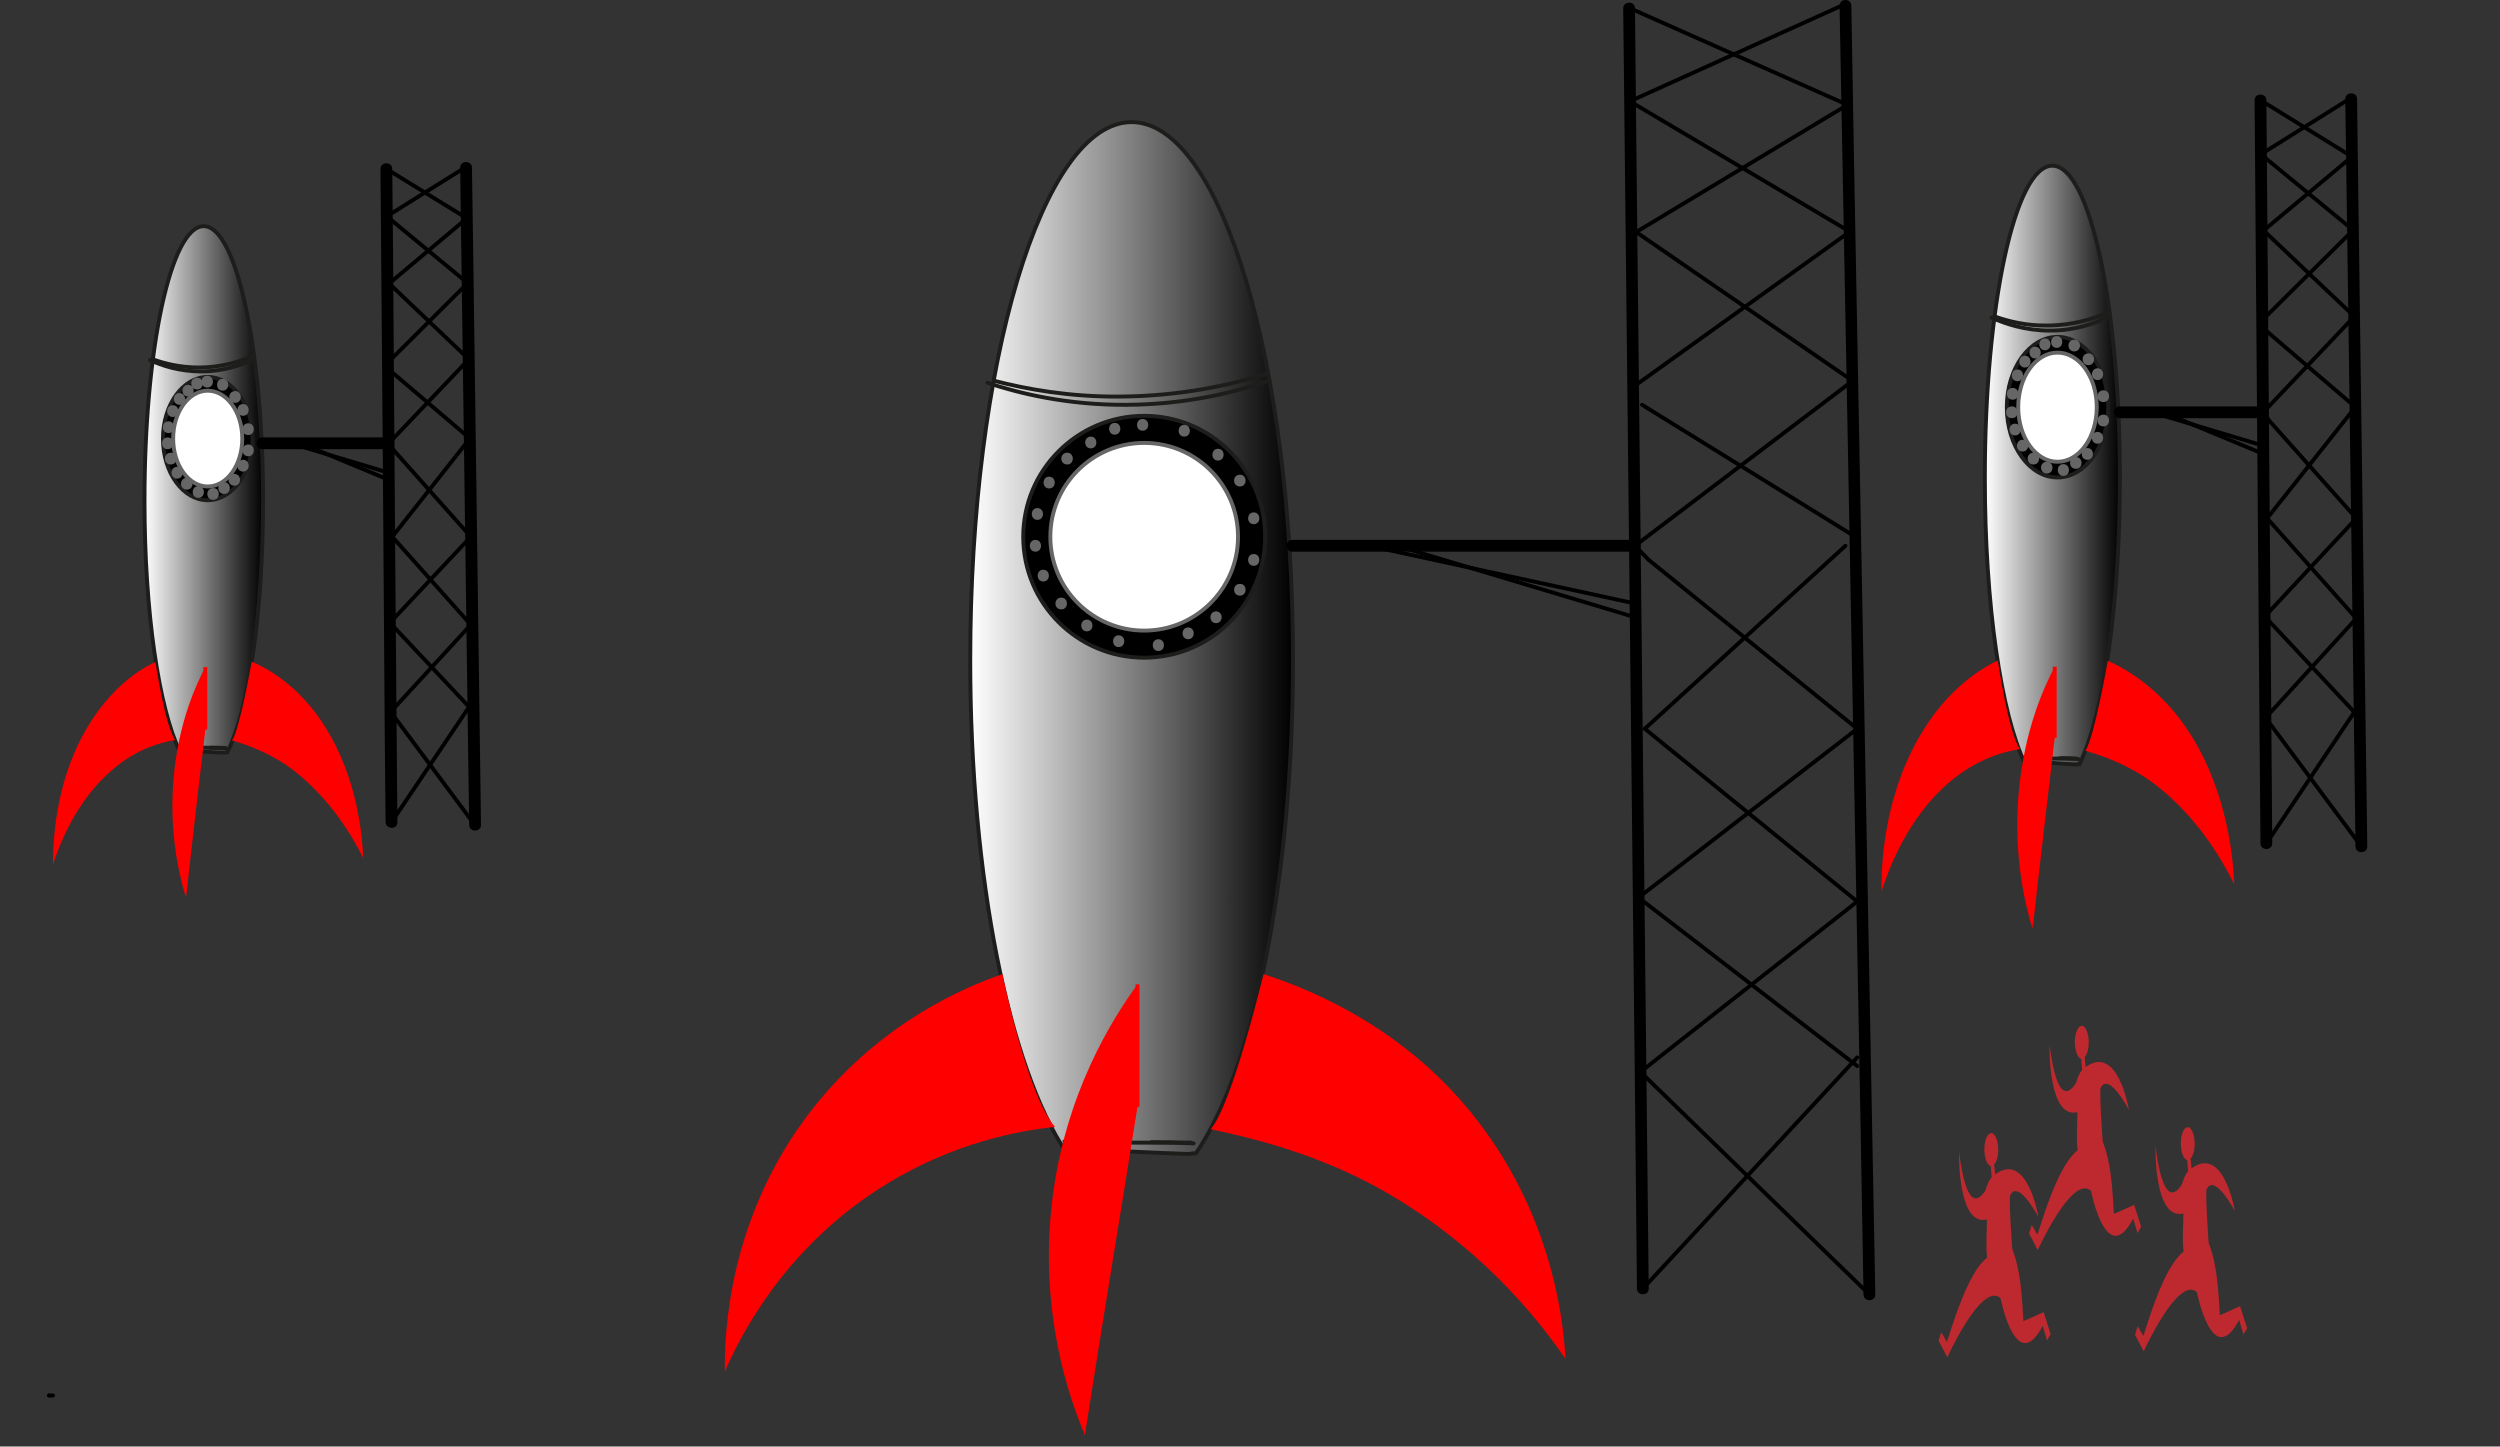 <?xml version="1.0" encoding="utf-8"?>
<!-- Generator: Adobe Illustrator 22.0.1, SVG Export Plug-In . SVG Version: 6.00 Build 0)  -->
<svg version="1.1" id="Layer_1" xmlns="http://www.w3.org/2000/svg" xmlns:xlink="http://www.w3.org/1999/xlink" x="0px" y="0px"
	 viewBox="0 0 636.7 368.4" style="enable-background:new 0 0 636.7 368.4;" xml:space="preserve">
<rect x="0" y="0" width="636.7" height="368.4" fill="#333333" stroke="none"/>
<style type="text/css">
	.st0{fill:none;}
	.st1{fill:#BD292E;}
	.st2{fill:url(#SVGID_1_);stroke:#1D1D1B;stroke-linecap:round;stroke-miterlimit:10;}
	.st3{stroke:#1D1D1B;stroke-linecap:round;stroke-miterlimit:10;}
	.st4{fill:none;stroke:#1D1D1B;stroke-linecap:round;stroke-miterlimit:10;}
	.st5{fill:#FF0000;}
	.st6{fill:none;stroke:#FF0000;stroke-linecap:round;stroke-miterlimit:10;}
	.st7{fill:#FF0000;stroke:#FF0000;stroke-miterlimit:10;}
	.st8{fill:#FFFFFF;stroke:#666666;stroke-linecap:round;stroke-miterlimit:10;}
	.st9{fill:#666666;}
	.st10{fill:none;stroke:#000000;stroke-linecap:round;stroke-miterlimit:10;}
	.st11{fill:url(#SVGID_2_);stroke:#1D1D1B;stroke-linecap:round;stroke-miterlimit:10;}
	.st12{fill:url(#SVGID_3_);stroke:#1D1D1B;stroke-linecap:round;stroke-miterlimit:10;}
</style>
<symbol  id="Runner" viewBox="-29.6 -29.6 59.3 59.3">
	<g>
		<rect x="-29.6" y="-29.6" class="st0" width="59.3" height="59.3"/>
		<path class="st1" d="M29.6-23.5l-1.4,2.2l-3-2.5C22.2-19.4,14.2-6.1,4-2.3C4.8,1.1,4.1,4,4.1,7.4c15.7-1.8,14.7,17.2,14.7,17.2
			C15,9.9,8.6,11.9,4.8,14.9c-0.8,1.4-1.8,2.5-3.2,3.3L2.1,21c0.3,0,0.6,0.1,0.8,0.2c1.9,0.7,3,3.1,2.4,5.3
			c-0.6,2.2-2.7,3.4-4.6,2.7c-1.9-0.7-3-3.1-2.4-5.3c0.3-1.2,1.1-2,2-2.5l-0.5-2.5C-17.3,24.9-23,8.1-23,8.1
			c12.3,10.5,15,5.2,15,5.2c0.2-4-0.7-9.2-1.2-13.3c-2.4-3.2-4.8-6.7-5.9-18.5c0,0-10.6,2.3-10.7,2.3l-3.7-5.6l1.9-1.6l2.3,3.7
			c2.6-2.4,7.8-6.2,13.4-3.4c4.6,2.3,7.3,7.1,8.9,10.5c9.9,4.2,27.9-15,28-15.1L29.6-23.5z"/>
	</g>
</symbol>
<g>
	<linearGradient id="SVGID_1_" gradientUnits="userSpaceOnUse" x1="505.546" y1="118.399" x2="540.002" y2="118.399">
		<stop  offset="0" style="stop-color:#FFFFFF"/>
		<stop  offset="1" style="stop-color:#000000"/>
	</linearGradient>
	<path class="st2" d="M516.4,194.2c4.2-0.2,8.3,0.3,12.4,0.5c0.3-0.1,0.5-0.1,0.8-0.1c6.1-12.3,10.3-40.3,10.3-72.9
		c0-43.9-7.7-79.5-17.2-79.5c-9.5,0-17.2,35.6-17.2,79.5c0,32.4,4.2,60.3,10.2,72.7C516,194.2,516.2,194.2,516.4,194.2z"/>
	<ellipse class="st3" cx="524" cy="103.7" rx="12.9" ry="17.9"/>
	<path class="st4" d="M507.2,80.9c3.4,1.5,8.5,3.3,14.9,3.3c6.5,0,11.7-1.9,15.1-3.6"/>
	<path class="st4" d="M524.7,193.1c1.4,0,2.8,0,4.2,0.1"/>
	<path class="st4" d="M515.4,193c1.5,0,2.9,0,4.4,0.1"/>
	<line class="st4" x1="519.8" y1="193.1" x2="522.2" y2="193.2"/>
	<line class="st4" x1="526.8" y1="193.2" x2="529.3" y2="193.3"/>
	<line class="st4" x1="522.2" y1="193.2" x2="526.8" y2="193.2"/>
	<path class="st4" d="M508,80.6c3.4,1.2,8,2.4,13.4,2.3c6.6,0,12.1-1.8,15.8-3.5"/>
	<path class="st5" d="M479.2,227c-0.1-5.3,0.2-22.8,9.4-39c7.3-12.8,16.3-17.9,20.2-19.8c0,0,2.6,18,5.6,22.6
		c-4,0.6-10.8,2.4-17.8,8.3C485.7,208.3,480.9,221.7,479.2,227"/>
	<path class="st5" d="M569,225.2c-0.2-5.5-1.4-22.9-11.2-38.3c-7.5-11.8-16.9-16.8-21-18.6c0,0-3.4,19.6-5.7,22.9
		c4.5,1.3,11.4,3.7,17.9,8.7C559.5,208,565.8,218.7,569,225.2"/>
	<path class="st5" d="M523.3,169.8c-2.6,4.9-7.8,16.1-9.2,32.3c-1.4,16.1,1.8,28.7,3.5,34.3"/>
	<path class="st6" d="M522.8,169.6"/>
	<path class="st5" d="M523.3,187.9c-1.7,4.5-3.5,9.3-4.7,16.2c-2.4,13.4-1.8,24.9-0.9,32.3C519.5,219.9,521.4,204.4,523.3,187.9z"/>
	<path class="st7" d="M523.3,187.9v-18.1V187.9z"/>
	<ellipse class="st8" cx="524" cy="103.7" rx="10" ry="13.9"/>
	<path class="st7" d="M517.6,236.7"/>
	<polygon class="st5" points="523.3,170.5 523.3,187.9 520.5,200.7 518.5,197.7 	"/>
	<g>
		<g>
			<path class="st9" d="M523.8,88.6c1.9,0,1.9-3,0-3C521.9,85.6,521.9,88.6,523.8,88.6L523.8,88.6z"/>
		</g>
	</g>
	<g>
		<g>
			<path class="st9" d="M528.3,89.5c1.9,0,1.9-3,0-3C526.3,86.5,526.3,89.5,528.3,89.5L528.3,89.5z"/>
		</g>
	</g>
	<g>
		<g>
			<path class="st9" d="M531.9,93c1.9,0,1.9-3,0-3C529.9,90,529.9,93,531.9,93L531.9,93z"/>
		</g>
	</g>
	<g>
		<g>
			<path class="st9" d="M534.2,96.8c1.9,0,1.9-3,0-3C532.3,93.8,532.3,96.8,534.2,96.8L534.2,96.8z"/>
		</g>
	</g>
	<g>
		<g>
			<path class="st9" d="M535.7,102.4c1.9,0,1.9-3,0-3C533.7,99.4,533.7,102.4,535.7,102.4L535.7,102.4z"/>
		</g>
	</g>
	<g>
		<g>
			<path class="st9" d="M535.7,108.6c1.9,0,1.9-3,0-3C533.7,105.6,533.7,108.6,535.7,108.6L535.7,108.6z"/>
		</g>
	</g>
	<g>
		<g>
			<path class="st9" d="M534.2,113c1.9,0,1.9-3,0-3C532.3,110,532.3,113,534.2,113L534.2,113z"/>
		</g>
	</g>
	<g>
		<g>
			<path class="st9" d="M531.6,117.1c1.9,0,1.9-3,0-3C529.7,114.1,529.7,117.1,531.6,117.1L531.6,117.1z"/>
		</g>
	</g>
	<g>
		<g>
			<path class="st9" d="M528.7,119.4c1.9,0,1.9-3,0-3C526.7,116.4,526.7,119.4,528.7,119.4L528.7,119.4z"/>
		</g>
	</g>
	<g>
		<g>
			<path class="st9" d="M525.5,121.2c1.9,0,1.9-3,0-3C523.6,118.2,523.6,121.2,525.5,121.2L525.5,121.2z"/>
		</g>
	</g>
	<g>
		<g>
			<path class="st9" d="M521.3,120.6c1.9,0,1.9-3,0-3C519.3,117.6,519.3,120.6,521.3,120.6L521.3,120.6z"/>
		</g>
	</g>
	<g>
		<g>
			<path class="st9" d="M517.9,118.3c1.9,0,1.9-3,0-3C515.9,115.3,515.9,118.3,517.9,118.3L517.9,118.3z"/>
		</g>
	</g>
	<g>
		<g>
			<path class="st9" d="M515.1,115c1.9,0,1.9-3,0-3C513.2,112,513.2,115,515.1,115L515.1,115z"/>
		</g>
	</g>
	<g>
		<g>
			<path class="st9" d="M513.2,110.9c1.9,0,1.9-3,0-3C511.3,107.9,511.3,110.9,513.2,110.9L513.2,110.9z"/>
		</g>
	</g>
	<g>
		<g>
			<path class="st9" d="M512.4,106.5c1.9,0,1.9-3,0-3C510.4,103.5,510.4,106.5,512.4,106.5L512.4,106.5z"/>
		</g>
	</g>
	<g>
		<g>
			<path class="st9" d="M512.6,101.8c1.9,0,1.9-3,0-3C510.6,98.8,510.6,101.8,512.6,101.8L512.6,101.8z"/>
		</g>
	</g>
	<g>
		<g>
			<path class="st9" d="M513.8,97.1c1.9,0,1.9-3,0-3C511.9,94.1,511.9,97.1,513.8,97.1L513.8,97.1z"/>
		</g>
	</g>
	<g>
		<g>
			<path class="st9" d="M515.7,93.6c1.9,0,1.9-3,0-3C513.8,90.6,513.8,93.6,515.7,93.6L515.7,93.6z"/>
		</g>
	</g>
	<g>
		<g>
			<path class="st9" d="M518.3,91.3c1.9,0,1.9-3,0-3C516.4,88.3,516.4,91.3,518.3,91.3L518.3,91.3z"/>
		</g>
	</g>
	<g>
		<g>
			<path class="st9" d="M520.8,89.2c1.9,0,1.9-3,0-3C518.9,86.2,518.9,89.2,520.8,89.2L520.8,89.2z"/>
		</g>
	</g>
	<g>
		<g>
			<path d="M578.7,214.8c-0.2-21.4-0.3-42.8-0.5-64.1c-0.3-33.9-0.5-67.8-0.8-101.7c-0.1-7.8-0.1-15.6-0.2-23.5c0-1.9-3-1.9-3,0
				c0.2,21.4,0.3,42.8,0.5,64.1c0.3,33.9,0.5,67.8,0.8,101.7c0.1,7.8,0.1,15.6,0.2,23.5C575.7,216.7,578.7,216.7,578.7,214.8
				L578.7,214.8z"/>
		</g>
	</g>
	<g>
		<g>
			<path d="M597.3,25.2c0.3,21.4,0.6,42.8,0.9,64.3c0.5,34.2,0.9,68.3,1.4,102.5c0.1,7.9,0.2,15.8,0.3,23.6c0,1.9,3,1.9,3,0
				c-0.3-21.4-0.6-42.8-0.9-64.3c-0.5-34.2-0.9-68.3-1.4-102.5c-0.1-7.9-0.2-15.8-0.3-23.6C600.3,23.3,597.3,23.3,597.3,25.2
				L597.3,25.2z"/>
		</g>
	</g>
	<line class="st10" x1="577.2" y1="214.8" x2="600.1" y2="180.6"/>
	<line class="st10" x1="601.4" y1="215.6" x2="577" y2="182.8"/>
	<line class="st10" x1="600.1" y1="181.9" x2="576.8" y2="157"/>
	<line class="st10" x1="577" y1="182.8" x2="600.1" y2="157.5"/>
	<line class="st10" x1="576.8" y1="157" x2="600.1" y2="132"/>
	<line class="st10" x1="600.1" y1="157.5" x2="577.4" y2="132"/>
	<line class="st10" x1="600.1" y1="132" x2="577.9" y2="107.1"/>
	<line class="st10" x1="577.4" y1="132" x2="598.8" y2="105"/>
	<line class="st10" x1="577.9" y1="107.1" x2="576.4" y2="105"/>
	<line class="st10" x1="599.9" y1="103.7" x2="577.1" y2="84.2"/>
	<line class="st10" x1="576.4" y1="105" x2="599.6" y2="80.6"/>
	<line class="st10" x1="599.3" y1="58.6" x2="576.5" y2="81.2"/>
	<line class="st10" x1="599.6" y1="80.6" x2="576.5" y2="58.7"/>
	<line class="st10" x1="599.3" y1="58.6" x2="575.8" y2="39.3"/>
	<line class="st10" x1="576.5" y1="58.7" x2="599" y2="39.9"/>
	<line class="st10" x1="575.8" y1="39.3" x2="598.8" y2="24.9"/>
	<line class="st10" x1="599" y1="39.9" x2="575.7" y2="25.5"/>
	<line class="st10" x1="576.4" y1="105" x2="542.2" y2="105"/>
	<line class="st10" x1="550.9" y1="105" x2="576.4" y2="115.6"/>
	<line class="st10" x1="548" y1="105" x2="576.4" y2="113.5"/>
	<g>
		<g>
			<path d="M576.4,103.5c-12.2,0-24.4,0-36.6,0c-1.9,0-1.9,3,0,3c12.2,0,24.4,0,36.6,0C578.3,106.5,578.3,103.5,576.4,103.5
				L576.4,103.5z"/>
		</g>
	</g>
	<path class="st6" d="M585.3,118.6"/>
</g>
<use xlink:href="#Runner"  width="59.3" height="59.3" x="-29.6" y="-29.6" transform="matrix(-0.483 0 0 -1 508.017 317.977)" style="overflow:visible;"/>
<use xlink:href="#Runner"  width="59.3" height="59.3" x="-29.6" y="-29.6" transform="matrix(-0.483 0 0 -1 558.043 316.458)" style="overflow:visible;"/>
<use xlink:href="#Runner"  width="59.3" height="59.3" id="XMLID_1_" x="-29.6" y="-29.6" transform="matrix(-0.483 0 0 -1 531.061 290.655)" style="overflow:visible;"/>
<path class="st6" d="M0,159.1"/>
<g>
	<linearGradient id="SVGID_2_" gradientUnits="userSpaceOnUse" x1="36.726" y1="124.681" x2="67.019" y2="124.681">
		<stop  offset="0" style="stop-color:#FFFFFF"/>
		<stop  offset="1" style="stop-color:#000000"/>
	</linearGradient>
	<path class="st11" d="M46.3,191.3c3.7-0.1,7.3,0.3,10.9,0.4c0.2-0.1,0.5-0.1,0.7-0.1c5.4-10.8,9.1-35.4,9.1-64.1
		c0-38.6-6.8-69.9-15.1-69.9c-8.4,0-15.1,31.3-15.1,69.9c0,28.5,3.7,53,9,63.9C45.9,191.4,46.1,191.3,46.3,191.3z"/>
	<ellipse class="st3" cx="52.9" cy="111.7" rx="11.4" ry="15.7"/>
	<path class="st4" d="M38.2,91.7c3,1.4,7.5,2.9,13.1,2.9c5.7,0,10.3-1.7,13.3-3.1"/>
	<path class="st4" d="M53.6,190.4c1.2,0,2.5,0,3.7,0.1"/>
	<path class="st4" d="M45.4,190.3c1.3,0,2.6,0,3.8,0.1"/>
	<line class="st4" x1="49.3" y1="190.3" x2="51.4" y2="190.4"/>
	<line class="st4" x1="55.4" y1="190.5" x2="57.6" y2="190.6"/>
	<line class="st4" x1="51.4" y1="190.4" x2="55.4" y2="190.5"/>
	<path class="st4" d="M38.9,91.5c3,1.1,7,2.1,11.8,2.1c5.8,0,10.6-1.6,13.9-3"/>
	<path class="st5" d="M13.5,220.2c0-4.6,0.2-20.1,8.3-34.2c6.4-11.2,14.3-15.8,17.8-17.4c0,0,2.3,15.8,5,19.9
		c-3.5,0.5-9.5,2.1-15.7,7.3C19.3,203.8,15,215.5,13.5,220.2"/>
	<path class="st5" d="M92.5,218.5c-0.2-4.9-1.2-20.1-9.9-33.7c-6.6-10.4-14.9-14.8-18.5-16.3c0,0-3,17.2-5,20.1
		c4,1.1,10.1,3.3,15.8,7.7C84.1,203.5,89.7,212.9,92.5,218.5"/>
	<path class="st5" d="M52.3,169.9c-2.3,4.3-6.9,14.2-8.1,28.4c-1.2,14.2,1.6,25.2,3.1,30.1"/>
	<path class="st6" d="M51.9,169.7"/>
	<path class="st5" d="M52.3,185.8c-1.5,4-3,8.1-4.1,14.2c-2.1,11.8-1.6,21.9-0.8,28.4C49,213.9,50.6,200.3,52.3,185.8z"/>
	<path class="st7" d="M52.3,185.8v-15.9V185.8z"/>
	<ellipse class="st8" cx="52.9" cy="111.7" rx="8.8" ry="12.2"/>
	<path class="st7" d="M47.3,228.7"/>
	<polygon class="st5" points="52.3,170.4 52.3,185.8 49.9,197 48.1,194.4 	"/>
	<g>
		<g>
			<path class="st9" d="M52.8,98.7c1.9,0,1.9-3,0-3C50.8,95.7,50.8,98.7,52.8,98.7L52.8,98.7z"/>
		</g>
	</g>
	<g>
		<g>
			<path class="st9" d="M56.7,99.5c1.9,0,1.9-3,0-3C54.8,96.5,54.8,99.5,56.7,99.5L56.7,99.5z"/>
		</g>
	</g>
	<g>
		<g>
			<path class="st9" d="M59.9,102.6c1.9,0,1.9-3,0-3C57.9,99.6,57.9,102.6,59.9,102.6L59.9,102.6z"/>
		</g>
	</g>
	<g>
		<g>
			<path class="st9" d="M61.9,105.9c1.9,0,1.9-3,0-3C60,102.9,60,105.9,61.9,105.9L61.9,105.9z"/>
		</g>
	</g>
	<g>
		<g>
			<path class="st9" d="M63.2,110.8c1.9,0,1.9-3,0-3C61.3,107.8,61.3,110.8,63.2,110.8L63.2,110.8z"/>
		</g>
	</g>
	<g>
		<g>
			<path class="st9" d="M63.2,116.2c1.9,0,1.9-3,0-3C61.3,113.2,61.3,116.2,63.2,116.2L63.2,116.2z"/>
		</g>
	</g>
	<g>
		<g>
			<path class="st9" d="M61.9,120.1c1.9,0,1.9-3,0-3C60,117.1,60,120.1,61.9,120.1L61.9,120.1z"/>
		</g>
	</g>
	<g>
		<g>
			<path class="st9" d="M59.7,123.7c1.9,0,1.9-3,0-3C57.7,120.7,57.7,123.7,59.7,123.7L59.7,123.7z"/>
		</g>
	</g>
	<g>
		<g>
			<path class="st9" d="M57.1,125.8c1.9,0,1.9-3,0-3C55.1,122.8,55.1,125.8,57.1,125.8L57.1,125.8z"/>
		</g>
	</g>
	<g>
		<g>
			<path class="st9" d="M54.3,127.3c1.9,0,1.9-3,0-3C52.3,124.3,52.3,127.3,54.3,127.3L54.3,127.3z"/>
		</g>
	</g>
	<g>
		<g>
			<path class="st9" d="M50.5,126.8c1.9,0,1.9-3,0-3C48.6,123.8,48.6,126.8,50.5,126.8L50.5,126.8z"/>
		</g>
	</g>
	<g>
		<g>
			<path class="st9" d="M47.6,124.7c1.9,0,1.9-3,0-3C45.6,121.7,45.6,124.7,47.6,124.7L47.6,124.7z"/>
		</g>
	</g>
	<g>
		<g>
			<path class="st9" d="M45.1,121.9c1.9,0,1.9-3,0-3C43.2,118.9,43.2,121.9,45.1,121.9L45.1,121.9z"/>
		</g>
	</g>
	<g>
		<g>
			<path class="st9" d="M43.5,118.3c1.9,0,1.9-3,0-3C41.5,115.3,41.5,118.3,43.5,118.3L43.5,118.3z"/>
		</g>
	</g>
	<g>
		<g>
			<path class="st9" d="M42.7,114.4c1.9,0,1.9-3,0-3C40.8,111.4,40.8,114.4,42.7,114.4L42.7,114.4z"/>
		</g>
	</g>
	<g>
		<g>
			<path class="st9" d="M42.9,110.3c1.9,0,1.9-3,0-3C41,107.3,41,110.3,42.9,110.3L42.9,110.3z"/>
		</g>
	</g>
	<g>
		<g>
			<path class="st9" d="M44,106.2c1.9,0,1.9-3,0-3C42.1,103.2,42.1,106.2,44,106.2L44,106.2z"/>
		</g>
	</g>
	<g>
		<g>
			<path class="st9" d="M45.7,103.1c1.9,0,1.9-3,0-3C43.8,100.1,43.8,103.1,45.7,103.1L45.7,103.1z"/>
		</g>
	</g>
	<g>
		<g>
			<path class="st9" d="M47.9,101c1.9,0,1.9-3,0-3C46,98,46,101,47.9,101L47.9,101z"/>
		</g>
	</g>
	<g>
		<g>
			<path class="st9" d="M50.2,99.2c1.9,0,1.9-3,0-3C48.2,96.2,48.2,99.2,50.2,99.2L50.2,99.2z"/>
		</g>
	</g>
	<g>
		<g>
			<path d="M101.2,209.4c-0.4-48.6-0.8-97.2-1.1-145.8C100,56.8,100,49.9,99.9,43c0-1.9-3-1.9-3,0c0.4,48.6,0.8,97.2,1.1,145.8
				c0.1,6.9,0.1,13.7,0.2,20.6C98.3,211.3,101.3,211.3,101.2,209.4L101.2,209.4z"/>
		</g>
	</g>
	<g>
		<g>
			<path d="M117.2,42.7c0.7,49,1.3,98,2,147c0.1,6.8,0.2,13.6,0.3,20.4c0,1.9,3,1.9,3,0c-0.7-49-1.3-98-2-147
				c-0.1-6.8-0.2-13.6-0.3-20.4C120.2,40.8,117.2,40.8,117.2,42.7L117.2,42.7z"/>
		</g>
	</g>
	<line class="st10" x1="99.7" y1="209.4" x2="119.9" y2="179.4"/>
	<line class="st10" x1="121" y1="210.2" x2="99.5" y2="181.3"/>
	<line class="st10" x1="119.9" y1="180.5" x2="99.3" y2="158.6"/>
	<line class="st10" x1="99.5" y1="181.3" x2="119.9" y2="159.1"/>
	<line class="st10" x1="99.3" y1="158.6" x2="119.9" y2="136.7"/>
	<line class="st10" x1="119.9" y1="159.1" x2="99.9" y2="136.7"/>
	<line class="st10" x1="119.9" y1="136.7" x2="100.3" y2="114.7"/>
	<line class="st10" x1="99.9" y1="136.7" x2="118.7" y2="112.9"/>
	<line class="st10" x1="100.3" y1="114.7" x2="99" y2="112.9"/>
	<line class="st10" x1="119.7" y1="111.7" x2="99.6" y2="94.6"/>
	<line class="st10" x1="99" y1="112.9" x2="119.4" y2="91.5"/>
	<line class="st10" x1="119.1" y1="72.1" x2="99.1" y2="92"/>
	<line class="st10" x1="119.4" y1="91.5" x2="99.1" y2="72.2"/>
	<line class="st10" x1="119.1" y1="72.1" x2="98.5" y2="55.1"/>
	<line class="st10" x1="99.1" y1="72.2" x2="118.9" y2="55.6"/>
	<line class="st10" x1="98.5" y1="55.1" x2="118.7" y2="42.5"/>
	<line class="st10" x1="118.9" y1="55.6" x2="98.4" y2="43"/>
	<line class="st10" x1="99" y1="112.9" x2="69" y2="112.9"/>
	<line class="st10" x1="76.6" y1="112.9" x2="99" y2="122.2"/>
	<line class="st10" x1="74" y1="112.9" x2="99" y2="120.4"/>
	<g>
		<g>
			<path d="M99,111.4c-10.7,0-21.5,0-32.2,0c-1.9,0-1.9,3,0,3c10.7,0,21.5,0,32.2,0C100.9,114.4,100.9,111.4,99,111.4L99,111.4z"/>
		</g>
	</g>
	<path class="st6" d="M106.9,124.9"/>
</g>
<g>
	<linearGradient id="SVGID_3_" gradientUnits="userSpaceOnUse" x1="247.072" y1="162.454" x2="329.272" y2="162.454">
		<stop  offset="0" style="stop-color:#FFFFFF"/>
		<stop  offset="1" style="stop-color:#000000"/>
	</linearGradient>
	<path class="st12" d="M273,293.1c9.9-0.3,19.8,0.5,29.7,0.8c0.6-0.1,1.2-0.2,1.9-0.2c14.5-21.1,24.7-69.4,24.7-125.6
		c0-75.7-18.4-137-41.1-137c-22.7,0-41.1,61.3-41.1,137c0,55.9,10,103.9,24.4,125.3C272,293.2,272.5,293.1,273,293.1z"/>
	<circle class="st3" cx="291.4" cy="136.7" r="30.8"/>
	<path class="st4" d="M251.5,97.5c8.1,2.7,20.4,5.7,35.5,5.6c15.5-0.1,27.9-3.3,36-6.1"/>
	<path class="st4" d="M293.2,290.9c3.4,0,6.7,0.1,10.1,0.1"/>
	<path class="st4" d="M271.1,290.7c3.5,0,6.9,0.1,10.4,0.1"/>
	<line class="st4" x1="281.4" y1="290.8" x2="287.3" y2="291"/>
	<line class="st4" x1="298.2" y1="291" x2="304" y2="291.2"/>
	<line class="st4" x1="287.3" y1="291" x2="298.2" y2="291"/>
	<path class="st4" d="M253.3,97c8.1,2.1,19,4.1,31.9,4c15.8-0.1,28.8-3.1,37.7-5.9"/>
	<path class="st5" d="M184.6,349.3c-0.1-9.1,0.6-39.3,22.5-67.1c17.4-22,38.9-30.9,48.2-34.1c0,0,6.3,31,13.4,38.9
		c-9.6,1-25.7,4.1-42.5,14.3C200.1,317.1,188.6,340.1,184.6,349.3"/>
	<path class="st5" d="M398.7,346.1c-0.5-9.5-3.4-39.5-26.8-66c-18-20.4-40.4-28.9-50.1-32c0,0-8.1,33.7-13.5,39.5
		c10.8,2.2,27.3,6.4,42.8,15C376.1,316.5,391.1,335,398.7,346.1"/>
	<path class="st5" d="M289.7,250.7c-6.2,8.5-18.6,27.8-21.8,55.7c-3.2,27.8,4.3,49.4,8.4,59.1"/>
	<path class="st6" d="M288.5,250.3"/>
	<path class="st5" d="M289.7,281.9c-4,7.8-8.3,16-11.2,27.9c-5.7,23-4.3,42.9-2.2,55.7C280.7,337,285.2,310.4,289.7,281.9z"/>
	<path class="st7" d="M289.7,281.9v-31.2V281.9z"/>
	<circle class="st8" cx="291.4" cy="136.7" r="23.9"/>
	<path class="st7" d="M276.3,366"/>
	<polygon class="st5" points="289.7,251.8 289.7,281.9 283.2,303.9 278.4,298.7 	"/>
	<g>
		<g>
			<path class="st9" d="M291,109.7c1.9,0,1.9-3,0-3C289.1,106.7,289.1,109.7,291,109.7L291,109.7z"/>
		</g>
	</g>
	<g>
		<g>
			<path class="st9" d="M301.6,111.2c1.9,0,1.9-3,0-3C299.7,108.2,299.7,111.2,301.6,111.2L301.6,111.2z"/>
		</g>
	</g>
	<g>
		<g>
			<path class="st9" d="M310.2,117.3c1.9,0,1.9-3,0-3C308.3,114.3,308.3,117.3,310.2,117.3L310.2,117.3z"/>
		</g>
	</g>
	<g>
		<g>
			<path class="st9" d="M315.8,123.9c1.9,0,1.9-3,0-3C313.8,120.9,313.8,123.9,315.8,123.9L315.8,123.9z"/>
		</g>
	</g>
	<g>
		<g>
			<path class="st9" d="M319.3,133.5c1.9,0,1.9-3,0-3C317.4,130.5,317.4,133.5,319.3,133.5L319.3,133.5z"/>
		</g>
	</g>
	<g>
		<g>
			<path class="st9" d="M319.3,144.1c1.9,0,1.9-3,0-3C317.4,141.1,317.4,144.1,319.3,144.1L319.3,144.1z"/>
		</g>
	</g>
	<g>
		<g>
			<path class="st9" d="M315.8,151.7c1.9,0,1.9-3,0-3C313.8,148.7,313.8,151.7,315.8,151.7L315.8,151.7z"/>
		</g>
	</g>
	<g>
		<g>
			<path class="st9" d="M309.7,158.7c1.9,0,1.9-3,0-3C307.8,155.7,307.8,158.7,309.7,158.7L309.7,158.7z"/>
		</g>
	</g>
	<g>
		<g>
			<path class="st9" d="M302.6,162.8c1.9,0,1.9-3,0-3C300.7,159.8,300.7,162.8,302.6,162.8L302.6,162.8z"/>
		</g>
	</g>
	<g>
		<g>
			<path class="st9" d="M295,165.8c1.9,0,1.9-3,0-3C293.1,162.8,293.1,165.8,295,165.8L295,165.8z"/>
		</g>
	</g>
	<g>
		<g>
			<path class="st9" d="M284.9,164.8c1.9,0,1.9-3,0-3C283,161.8,283,164.8,284.9,164.8L284.9,164.8z"/>
		</g>
	</g>
	<g>
		<g>
			<path class="st9" d="M276.8,160.8c1.9,0,1.9-3,0-3C274.9,157.8,274.9,160.8,276.8,160.8L276.8,160.8z"/>
		</g>
	</g>
	<g>
		<g>
			<path class="st9" d="M270.3,155.2c1.9,0,1.9-3,0-3C268.3,152.2,268.3,155.2,270.3,155.2L270.3,155.2z"/>
		</g>
	</g>
	<g>
		<g>
			<path class="st9" d="M265.7,148.1c1.9,0,1.9-3,0-3C263.8,145.1,263.8,148.1,265.7,148.1L265.7,148.1z"/>
		</g>
	</g>
	<g>
		<g>
			<path class="st9" d="M263.7,140.5c1.9,0,1.9-3,0-3C261.8,137.5,261.8,140.5,263.7,140.5L263.7,140.5z"/>
		</g>
	</g>
	<g>
		<g>
			<path class="st9" d="M264.2,132.4c1.9,0,1.9-3,0-3C262.3,129.4,262.3,132.4,264.2,132.4L264.2,132.4z"/>
		</g>
	</g>
	<g>
		<g>
			<path class="st9" d="M267.2,124.4c1.9,0,1.9-3,0-3C265.3,121.4,265.3,124.4,267.2,124.4L267.2,124.4z"/>
		</g>
	</g>
	<g>
		<g>
			<path class="st9" d="M271.8,118.3c1.9,0,1.9-3,0-3C269.8,115.3,269.8,118.3,271.8,118.3L271.8,118.3z"/>
		</g>
	</g>
	<g>
		<g>
			<path class="st9" d="M277.8,114.2c1.9,0,1.9-3,0-3C275.9,111.2,275.9,114.2,277.8,114.2L277.8,114.2z"/>
		</g>
	</g>
	<g>
		<g>
			<path class="st9" d="M283.9,110.7c1.9,0,1.9-3,0-3C282,107.7,282,110.7,283.9,110.7L283.9,110.7z"/>
		</g>
	</g>
	<g>
		<g>
			<path d="M419.9,328.2c-0.4-36.8-0.8-73.7-1.2-110.5c-0.6-58.5-1.3-117-1.9-175.4c-0.1-13.4-0.3-26.8-0.4-40.2c0-1.9-3-1.9-3,0
				c0.4,36.8,0.8,73.7,1.2,110.5c0.6,58.5,1.3,117,1.9,175.4c0.1,13.4,0.3,26.8,0.4,40.2C416.9,330.1,419.9,330.1,419.9,328.2
				L419.9,328.2z"/>
		</g>
	</g>
	<g>
		<g>
			<path d="M468.5,1.5c0.7,37.2,1.4,74.3,2.1,111.5c1.1,58.8,2.2,117.6,3.3,176.3c0.2,13.5,0.5,26.9,0.7,40.4c0,1.9,3,1.9,3,0
				c-0.7-37.2-1.4-74.3-2.1-111.5c-1.1-58.8-2.2-117.6-3.3-176.3c-0.2-13.5-0.5-26.9-0.7-40.4C471.5-0.5,468.5-0.5,468.5,1.5
				L468.5,1.5z"/>
		</g>
	</g>
	<line class="st10" x1="418.4" y1="328.2" x2="473" y2="269.3"/>
	<line class="st10" x1="476.1" y1="329.7" x2="417.8" y2="273"/>
	<line class="st10" x1="473" y1="271.5" x2="417.3" y2="228.6"/>
	<line class="st10" x1="417.8" y1="273" x2="473" y2="229.6"/>
	<line class="st10" x1="417.3" y1="228.6" x2="473" y2="185.6"/>
	<line class="st10" x1="473" y1="229.6" x2="418.9" y2="185.6"/>
	<line class="st10" x1="473" y1="185.6" x2="419.9" y2="142.6"/>
	<line class="st10" x1="418.9" y1="185.6" x2="470" y2="139"/>
	<line class="st10" x1="419.9" y1="142.6" x2="416.4" y2="139"/>
	<line class="st10" x1="472.5" y1="136.7" x2="418.2" y2="103.1"/>
	<line class="st10" x1="416.4" y1="139" x2="471.8" y2="97"/>
	<line class="st10" x1="471.1" y1="59" x2="416.7" y2="98"/>
	<line class="st10" x1="471.8" y1="97" x2="416.7" y2="59.1"/>
	<line class="st10" x1="471.1" y1="59" x2="415.1" y2="25.8"/>
	<line class="st10" x1="416.7" y1="59.1" x2="470.5" y2="26.7"/>
	<line class="st10" x1="415.1" y1="25.8" x2="470" y2="1"/>
	<line class="st10" x1="470.5" y1="26.7" x2="414.9" y2="2"/>
	<line class="st10" x1="416.4" y1="139" x2="335" y2="139"/>
	<line class="st10" x1="355.7" y1="139" x2="416.4" y2="157.2"/>
	<line class="st10" x1="348.6" y1="139" x2="416.4" y2="153.7"/>
	<g>
		<g>
			<path d="M416.4,137.5c-25.4,0-50.8,0-76.2,0c-3.7,0-7.4,0-11.1,0c-1.9,0-1.9,3,0,3c25.4,0,50.8,0,76.2,0c3.7,0,7.4,0,11.1,0
				C418.3,140.5,418.3,137.5,416.4,137.5L416.4,137.5z"/>
		</g>
	</g>
	<path class="st6" d="M437.8,162.5"/>
</g>
<line class="st10" x1="12.5" y1="355.4" x2="12.5" y2="355.4"/>
<line class="st10" x1="12.5" y1="355.4" x2="13.5" y2="355.4"/>
</svg>

